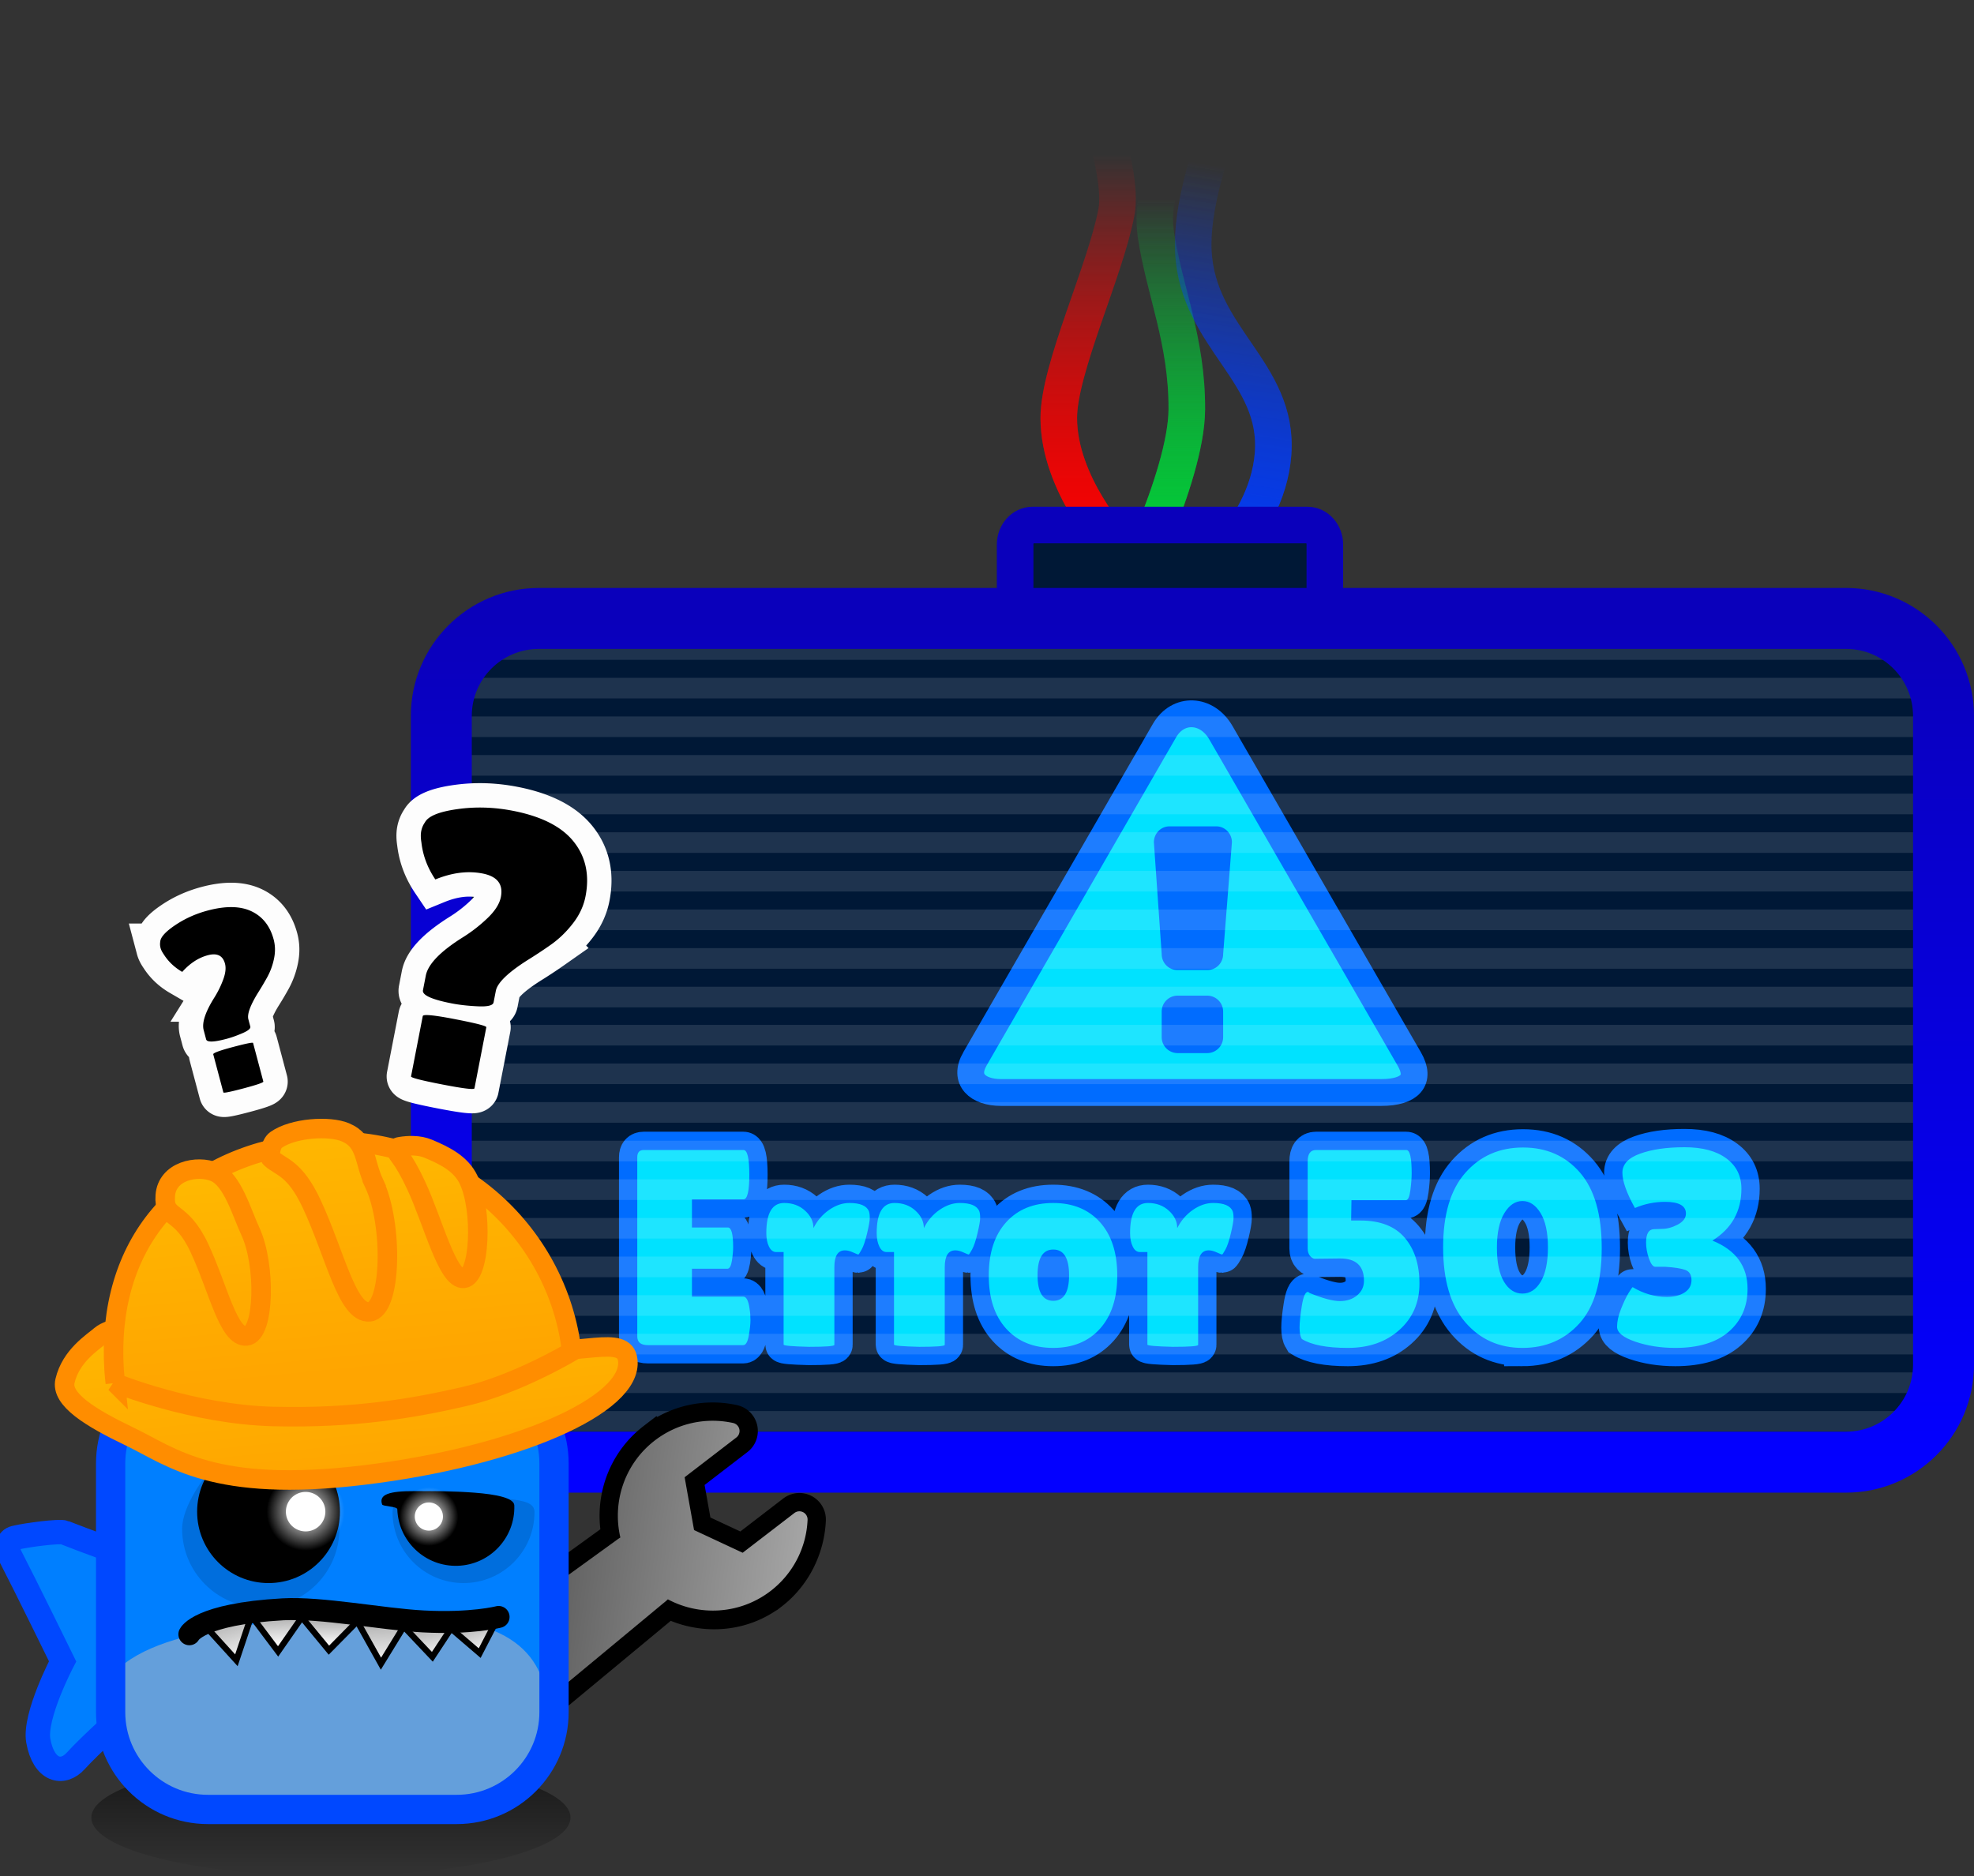 <svg xmlns="http://www.w3.org/2000/svg" width="404.734" height="384.679" viewBox="0 0 404.734 384.679"><rect x="0" y="0" width="404.734" height="384.679" fill="#333333" stroke="none"/><defs><linearGradient x1="273.525" y1="-3.509" x2="273.525" y2="86.491" gradientUnits="userSpaceOnUse" id="a"><stop offset="0" stop-color="#00d439" stop-opacity="0"/><stop offset="1" stop-color="#00d439"/></linearGradient><linearGradient x1="264.025" y1="-12.509" x2="264.025" y2="85.491" gradientUnits="userSpaceOnUse" id="b"><stop offset="0" stop-color="red" stop-opacity="0"/><stop offset="1" stop-color="red"/></linearGradient><linearGradient x1="301.867" y1="-8.21" x2="286.087" y2="93.575" gradientUnits="userSpaceOnUse" id="c"><stop offset="0" stop-color="#003bff" stop-opacity="0"/><stop offset="1" stop-color="#003bff"/></linearGradient><linearGradient x1="273.525" y1="-3.509" x2="273.525" y2="86.491" gradientUnits="userSpaceOnUse" id="d"><stop offset="0" stop-color="#00d439" stop-opacity="0"/><stop offset="1" stop-color="#00d439"/></linearGradient><linearGradient x1="264.025" y1="-12.509" x2="264.025" y2="85.491" gradientUnits="userSpaceOnUse" id="e"><stop offset="0" stop-color="red" stop-opacity="0"/><stop offset="1" stop-color="red"/></linearGradient><linearGradient x1="301.867" y1="-8.21" x2="286.087" y2="93.575" gradientUnits="userSpaceOnUse" id="f"><stop offset="0" stop-color="#003bff" stop-opacity="0"/><stop offset="1" stop-color="#003bff"/></linearGradient><linearGradient x1="283.425" y1="82.591" x2="283.425" y2="255.591" gradientUnits="userSpaceOnUse" id="g"><stop offset="0" stop-color="#0a00bb"/><stop offset="1" stop-color="#0300ff"/></linearGradient><linearGradient x1="106.792" y1="316.464" x2="106.792" y2="340.464" gradientUnits="userSpaceOnUse" id="h"><stop offset="0" stop-opacity=".565"/><stop offset="1" stop-opacity="0"/></linearGradient><linearGradient x1="129.866" y1="276.615" x2="202.152" y2="286.074" gradientUnits="userSpaceOnUse" id="i"><stop offset="0" stop-color="#414141"/><stop offset="1" stop-color="#a5a5a5"/></linearGradient><linearGradient x1="88.323" y1="297.173" x2="85.651" y2="288.162" gradientUnits="userSpaceOnUse" id="l"><stop offset="0" stop-color="#fff"/><stop offset="1" stop-color="#b4b4b4"/></linearGradient><linearGradient x1="95.94" y1="293.33" x2="95.649" y2="287.749" gradientUnits="userSpaceOnUse" id="m"><stop offset="0" stop-color="#fff"/><stop offset="1" stop-color="#b4b4b4"/></linearGradient><linearGradient x1="106.419" y1="293.209" x2="106.412" y2="288.262" gradientUnits="userSpaceOnUse" id="n"><stop offset="0" stop-color="#fff"/><stop offset="1" stop-color="#b4b4b4"/></linearGradient><linearGradient x1="117.72" y1="298.049" x2="117.15" y2="288.668" gradientUnits="userSpaceOnUse" id="o"><stop offset="0" stop-color="#fff"/><stop offset="1" stop-color="#b4b4b4"/></linearGradient><linearGradient x1="128.361" y1="296.158" x2="126.897" y2="289.46" gradientUnits="userSpaceOnUse" id="p"><stop offset="0" stop-color="#fff"/><stop offset="1" stop-color="#b4b4b4"/></linearGradient><linearGradient x1="138.13" y1="295.315" x2="135.976" y2="288.806" gradientUnits="userSpaceOnUse" id="q"><stop offset="0" stop-color="#fff"/><stop offset="1" stop-color="#b4b4b4"/></linearGradient><linearGradient x1="88.323" y1="297.173" x2="85.651" y2="288.162" gradientUnits="userSpaceOnUse" id="r"><stop offset="0" stop-color="#fff"/><stop offset="1" stop-color="#b4b4b4"/></linearGradient><linearGradient x1="95.94" y1="293.33" x2="95.649" y2="287.749" gradientUnits="userSpaceOnUse" id="s"><stop offset="0" stop-color="#fff"/><stop offset="1" stop-color="#b4b4b4"/></linearGradient><linearGradient x1="106.419" y1="293.209" x2="106.412" y2="288.262" gradientUnits="userSpaceOnUse" id="t"><stop offset="0" stop-color="#fff"/><stop offset="1" stop-color="#b4b4b4"/></linearGradient><linearGradient x1="117.72" y1="298.049" x2="117.15" y2="288.668" gradientUnits="userSpaceOnUse" id="u"><stop offset="0" stop-color="#fff"/><stop offset="1" stop-color="#b4b4b4"/></linearGradient><linearGradient x1="128.361" y1="296.158" x2="126.897" y2="289.46" gradientUnits="userSpaceOnUse" id="v"><stop offset="0" stop-color="#fff"/><stop offset="1" stop-color="#b4b4b4"/></linearGradient><linearGradient x1="138.13" y1="295.315" x2="135.976" y2="288.806" gradientUnits="userSpaceOnUse" id="w"><stop offset="0" stop-color="#fff"/><stop offset="1" stop-color="#b4b4b4"/></linearGradient><linearGradient x1="109.765" y1="223.236" x2="113.228" y2="258.309" gradientUnits="userSpaceOnUse" id="x"><stop offset="0" stop-color="#ffb800"/><stop offset="1" stop-color="orange"/></linearGradient><linearGradient x1="101.948" y1="190.125" x2="106.654" y2="237.792" gradientUnits="userSpaceOnUse" id="y"><stop offset="0" stop-color="#ffb900"/><stop offset="1" stop-color="orange"/></linearGradient><linearGradient x1="84.777" y1="197.378" x2="88.279" y2="232.855" gradientUnits="userSpaceOnUse" id="z"><stop offset="0" stop-color="#ffb800"/><stop offset="1" stop-color="orange"/></linearGradient><linearGradient x1="108.927" y1="185.127" x2="113.22" y2="228.613" gradientUnits="userSpaceOnUse" id="A"><stop offset="0" stop-color="#ffb800"/><stop offset="1" stop-color="orange"/></linearGradient><linearGradient x1="129.876" y1="189.704" x2="133.035" y2="221.698" gradientUnits="userSpaceOnUse" id="B"><stop offset="0" stop-color="#ffb800"/><stop offset="1" stop-color="orange"/></linearGradient><radialGradient cx="101.604" cy="265.741" r="8" gradientUnits="userSpaceOnUse" id="j"><stop offset="0" stop-color="#fff"/><stop offset="1" stop-color="#fff" stop-opacity="0"/></radialGradient><radialGradient cx="126.872" cy="266.741" r="6.022" gradientUnits="userSpaceOnUse" id="k"><stop offset="0" stop-color="#fff"/><stop offset="1" stop-color="#fff" stop-opacity="0"/></radialGradient></defs><path d="M13.163 314.229c3.731 1.463 12.25 4.588 20.348 7.532 9.462 3.44 8.472 15.073-1.126 23.579-7.176 6.359-14.196 12.752-16.817 15.679-2.7 3.014-6.618 2.094-7.717-4.1-.898-5.055 4.983-16.273 4.983-16.273s-7.65-15.63-10.614-21.347c-1.047-2.018-.645-3.621.83-3.975 2.631-.632 9.209-1.449 10.113-1.095z" fill="#007fff" stroke="#0048ff" stroke-width="5"/><path d="M283.275-17.76s-9.132 9.507-7.325 21.707c1.69 11.416 6.407 21.61 6.325 35.794-.08 14.183-13.5 40.25-13.5 40.25" fill="none" stroke="url(#a)" stroke-width="7.5" stroke-linecap="round" transform="translate(-38.941 44.214)"/><path d="M267.525 67.49s-11.5-12.378-11.5-26c0-10.17 9.59-30.248 11.823-42.219 1.691-9.069-6.823-29.78-6.823-29.78" fill="none" stroke="url(#b)" stroke-width="7.5" stroke-linecap="round" transform="translate(-38.941 44.214)"/><path d="M298.772-40.464S282.673-10.276 283.62 7.433c.945 17.71 17.574 24.626 16.346 41.367s-18.128 28.525-18.128 28.525" fill="none" stroke="url(#c)" stroke-width="7.5" stroke-linecap="round" transform="translate(-38.941 44.214)"/><path d="M283.275-17.76s-9.132 9.507-7.325 21.707c1.69 11.416 6.407 21.61 6.325 35.794-.08 14.183-13.5 40.25-13.5 40.25" fill="none" stroke="url(#d)" stroke-width="7.5" stroke-linecap="round" transform="translate(-38.941 44.214)"/><path d="M267.525 67.49s-11.5-12.378-11.5-26c0-10.17 9.59-30.248 11.823-42.219 1.691-9.069-6.823-29.78-6.823-29.78" fill="none" stroke="url(#e)" stroke-width="7.5" stroke-linecap="round" transform="translate(-38.941 44.214)"/><path d="M298.772-40.464S282.673-10.276 283.62 7.433c.945 17.71 17.574 24.626 16.346 41.367s-18.128 28.525-18.128 28.525" fill="none" stroke="url(#f)" stroke-width="7.5" stroke-linecap="round" transform="translate(-38.941 44.214)"/><path d="M211.712 139.904c-1.976 0-3.578-1.79-3.578-4v-24.25c0-2.208 1.602-4 3.578-4h56.345c1.976 0 3.577 1.792 3.577 4v24.25c0 2.21-1.601 4-3.577 4z" fill="#001836" stroke="#0a00bb" stroke-width="7.5"/><path d="M110.484 299.804c-11.045 0-20-8.953-20-20v-133c0-11.045 8.955-20 20-20h268c11.046 0 20 8.955 20 20v133c0 11.047-8.954 20-20 20z" fill="#001836"/><path d="m199.899 217.111 38.854-67.296c2.769-4.796 8.7-4.55 11.568.418l38.637 66.92c2.452 4.248.215 6.852-5.742 6.852h-78c-4.676 0-7.784-2.621-5.317-6.894z" fill="#00e2ff" stroke="#006cff" stroke-width="5.5"/><path d="M241.457 215.93a3.273 3.273 0 0 1-3.273-3.272v-5.237a3.273 3.273 0 0 1 3.273-3.273h6.055a3.273 3.273 0 0 1 3.272 3.273v5.237a3.273 3.273 0 0 1-3.272 3.272zm-.083-17.036c-1.761 0-3.19-1.465-3.19-3.273l-1.6-22.909c0-1.807 1.429-3.273 3.19-3.273h9.62c1.762 0 3.19 1.466 3.19 3.273l-1.8 22.91c0 1.807-1.428 3.272-3.19 3.272z" fill="#006cff"/><path d="M149.236 251.686q1.083 0 1.083 4.007 0 1.195-.257 2.824-.257 1.63-.938 1.63h-7.256v5.715h10.516q.971 0 1.306 2.512.178 1.094.178 2.322t-.346 3.17q-.345 1.942-1.138 1.942h-19.546q-2.177 0-2.177-1.774v-36.748q0-1.485 1.317-1.485h20.462q1.194 0 1.194 5.057t-1.194 5.057h-10.572v5.77zm21.836 24.067q0 .402-5.202.402-5.202-.123-5.202-.458V256.72h-1.54q-.916 0-1.462-1.116-.547-1.116-.547-2.769 0-6.173 3.661-6.173 2.567 0 4.286 1.574 1.72 1.563 1.72 3.573 1.194-2.345 3.226-3.74 2.03-1.407 4.141-1.407 3.315 0 4.007 1.708.168.459.168 1.351 0 .882-.547 3.17-.536 2.289-1.116 3.316-.57 1.026-.681 1.027t-1.06-.425q-.939-.435-1.686-.435-2.166 0-2.166 3.427zm22.633 0q0 .402-5.202.402-5.202-.123-5.202-.458V256.72h-1.54q-.915 0-1.463-1.116-.546-1.116-.547-2.769 0-6.173 3.662-6.173 2.567 0 4.286 1.574 1.72 1.563 1.72 3.573 1.193-2.345 3.225-3.74 2.032-1.407 4.142-1.407 3.315 0 4.007 1.708.168.459.168 1.351 0 .882-.547 3.17-.537 2.289-1.117 3.316-.57 1.026-.68 1.027-.113 0-1.061-.425-.938-.435-1.686-.435-2.165 0-2.165 3.427zm12.597-3.316q-3.572-3.94-3.572-10.917 0-6.976 3.572-10.917t9.634-3.94q6.06 0 9.6 3.94 3.538 3.94 3.538 10.917t-3.538 10.917-9.6 3.94-9.634-3.94zm9.656-16.23q-3.225 0-3.226 5.257 0 5.258 3.226 5.258 3.237 0 3.237-5.258 0-5.257-3.237-5.257zm29.7 19.546q0 .402-5.203.402-5.202-.123-5.202-.458V256.72h-1.54q-.916 0-1.462-1.116-.547-1.116-.547-2.769 0-6.173 3.661-6.173 2.567 0 4.287 1.574 1.719 1.563 1.719 3.573 1.194-2.345 3.226-3.74 2.031-1.407 4.141-1.407 3.315 0 4.007 1.708.168.459.168 1.351 0 .882-.547 3.17-.536 2.289-1.116 3.316-.57 1.026-.681 1.027t-1.06-.425q-.939-.435-1.686-.435-2.166 0-2.166 3.427zm42.686-39.952q1.094 0 1.094 4.744 0 1.485-.268 3.517-.255 2.031-.937 2.031h-11.14l-.068 4.164h1.887q6.117 0 9.12 3.55 3.003 3.538 3.003 9.376 0 5.827-4.12 9.511-4.108 3.684-10.57 3.684-6.465 0-9.433-1.83-.458-.737-.458-2.312t.458-4.454q.457-2.89 1.261-2.89.056 0 .346.234 4.053 1.652 6.196 1.652t3.538-1.172q1.407-1.173 1.407-3.003 0-4.566-4.912-4.566l-4.923.056q-.57.113-1.138-.48-.57-.603-.57-1.585v-17.883q0-2.344 1.708-2.344zm23.798 40.577q-7.166 0-11.71-5.258-4.543-5.258-4.543-15.371t4.566-15.282q4.576-5.18 11.81-5.18 7.233 0 11.687 5.147 4.454 5.145 4.454 15.494 0 10.336-4.543 15.393t-11.72 5.057zm.011-30.117q-2.199 0-3.717 2.489-1.518 2.478-1.518 7.055t1.451 7.01q1.463 2.422 3.773 2.422 2.322 0 3.773-2.455 1.462-2.468 1.462-7.033 0-4.576-1.518-7.033-1.507-2.455-3.706-2.455zm19.398 25.774q0-1.596.803-3.627.805-2.032 1.54-3.26.75-1.228.86-1.228 3.315 1.998 6.977 1.998 2.288 0 3.684-.915 1.395-.915 1.395-2.534 0-1.63-1.284-2.087-1.283-.459-4.085-.637h-2.054q-.692 0-1.295-1.685-.591-1.686-.592-3.282 0-2.69 1.597-2.746l1.663-.056q1.54 0 3.226-.882 1.685-.892 1.685-2.266 0-2.4-4.286-2.4-3.204 0-6.173 1.262-2.567-4.633-2.567-7.234t3.627-3.907q3.628-1.317 9.11-1.317 5.49 0 8.572 2.288 3.092 2.277 3.092 6.23 0 6.909-5.95 10.626 7.212 2.914 7.212 9.89 0 5.426-3.84 8.774-3.829 3.338-10.973 3.338-4.511 0-8.227-1.284t-3.717-3.058z" stroke="#006cff" stroke-width="7.5" stroke-linecap="square"/><path d="M149.236 251.686q1.083 0 1.083 4.007 0 1.195-.257 2.824-.257 1.63-.938 1.63h-7.256v5.715h10.516q.971 0 1.306 2.512.178 1.094.178 2.322t-.346 3.17q-.345 1.942-1.138 1.942h-19.546q-2.177 0-2.177-1.774v-36.748q0-1.485 1.317-1.485h20.462q1.194 0 1.194 5.057t-1.194 5.057h-10.572v5.77zm21.836 24.067q0 .402-5.202.402-5.202-.123-5.202-.458V256.72h-1.54q-.916 0-1.462-1.116-.547-1.116-.547-2.769 0-6.173 3.661-6.173 2.567 0 4.286 1.574 1.72 1.563 1.72 3.573 1.194-2.345 3.226-3.74 2.03-1.407 4.141-1.407 3.315 0 4.007 1.708.168.459.168 1.351 0 .882-.547 3.17-.536 2.289-1.116 3.316-.57 1.026-.681 1.027t-1.06-.425q-.939-.435-1.686-.435-2.166 0-2.166 3.427zm22.633 0q0 .402-5.202.402-5.202-.123-5.202-.458V256.72h-1.54q-.915 0-1.463-1.116-.547-1.116-.547-2.769 0-6.173 3.662-6.173 2.567 0 4.286 1.574 1.72 1.563 1.72 3.573 1.193-2.345 3.225-3.74 2.032-1.407 4.142-1.407 3.315 0 4.007 1.708.168.459.168 1.351 0 .882-.547 3.17-.537 2.289-1.117 3.316-.57 1.026-.68 1.027-.113 0-1.061-.425-.937-.435-1.686-.435-2.165 0-2.165 3.427zm12.597-3.316q-3.572-3.94-3.572-10.917t3.572-10.917 9.634-3.94q6.06 0 9.6 3.94 3.538 3.94 3.538 10.917 0 6.976-3.538 10.917-3.54 3.94-9.6 3.94-6.061 0-9.634-3.94m9.656-16.23q-3.225 0-3.226 5.257 0 5.258 3.226 5.258 3.237 0 3.237-5.258 0-5.257-3.237-5.257m29.7 19.546q0 .402-5.203.402-5.202-.123-5.202-.458V256.72h-1.54q-.916 0-1.462-1.116-.547-1.116-.547-2.769 0-6.173 3.661-6.173 2.567 0 4.287 1.574 1.719 1.563 1.719 3.573 1.194-2.345 3.226-3.74 2.032-1.407 4.141-1.407 3.315 0 4.007 1.708.168.459.168 1.351 0 .882-.547 3.17-.536 2.289-1.116 3.316-.57 1.026-.681 1.027t-1.06-.425q-.939-.435-1.686-.435-2.166 0-2.166 3.427zm42.686-39.952q1.094 0 1.094 4.744 0 1.485-.268 3.517-.255 2.031-.937 2.031h-11.14l-.068 4.164h1.887q6.117 0 9.12 3.55 3.003 3.538 3.003 9.376 0 5.827-4.12 9.511-4.108 3.684-10.57 3.684-6.465 0-9.433-1.83-.458-.737-.458-2.312t.458-4.454q.457-2.89 1.261-2.89.057 0 .346.234 4.053 1.652 6.196 1.652t3.538-1.172q1.407-1.173 1.407-3.003 0-4.566-4.912-4.566l-4.923.056q-.57.112-1.138-.48-.57-.603-.57-1.585v-17.883q0-2.344 1.708-2.344zm23.798 40.577q-7.166 0-11.71-5.258-4.543-5.258-4.543-15.371t4.566-15.282q4.576-5.18 11.81-5.18 7.233 0 11.687 5.147 4.454 5.145 4.454 15.494 0 10.336-4.543 15.393t-11.72 5.057zm.011-30.117q-2.199 0-3.717 2.489-1.518 2.478-1.518 7.055t1.451 7.01q1.463 2.422 3.773 2.422 2.322 0 3.773-2.455 1.462-2.468 1.462-7.033 0-4.576-1.518-7.033-1.507-2.455-3.706-2.455m19.398 25.774q0-1.596.803-3.627.805-2.032 1.54-3.26.75-1.228.86-1.228 3.315 1.998 6.977 1.998 2.288 0 3.684-.915 1.395-.915 1.395-2.534 0-1.63-1.284-2.087-1.283-.459-4.085-.637h-2.054q-.692 0-1.295-1.685-.592-1.686-.592-3.282 0-2.69 1.597-2.746l1.663-.056q1.54 0 3.226-.882 1.685-.892 1.685-2.266 0-2.4-4.286-2.4-3.204 0-6.173 1.262-2.568-4.633-2.568-7.234t3.628-3.907q3.628-1.317 9.11-1.317 5.49 0 8.572 2.288 3.093 2.277 3.092 6.23 0 6.909-5.95 10.626 7.212 2.914 7.212 9.89 0 5.426-3.84 8.774-3.829 3.338-10.973 3.338-4.511 0-8.227-1.284t-3.717-3.058z" fill="#00e2ff"/><path d="M93.984 214.369v-4.223h301v4.223zm0 7.917v-4.222h301v4.222zm0 7.918v-4.223h301v4.223zm0 7.918v-4.223h301v4.223zm0 7.918v-4.223h301v4.223zm0 7.917v-4.222h301v4.222zm0 7.918v-4.223h301v4.223zm0 7.918v-4.223h301v4.223zm0 7.918v-4.223h301v4.223zm0 7.917v-4.223h301v4.223zm0 7.918v-4.223h301v4.223zm0-158.26v-4.222h301v4.222zm0 7.918v-4.223h301v4.223zm0 7.918v-4.223h301v4.223zm0 7.918v-4.223h301v4.223zm0 7.917v-4.222h301v4.222zm0 7.918v-4.223h301v4.223zm0 7.918v-4.223h301v4.223zm0 7.918v-4.223h301v4.223zm0 7.917v-4.223h301v4.223zm0 7.918v-4.223h301v4.223z" fill-opacity=".118" fill="#fff"/><path d="M149.425 255.59c-11.045 0-20-8.953-20-20v-133c0-11.045 8.955-20 20-20h268c11.046 0 20 8.955 20 20v133c0 11.047-8.954 20-20 20z" fill="none" stroke="url(#g)" stroke-width="12.5" transform="translate(-38.941 44.214)"/><path d="M155.912 328.464c0 6.628-21.992 12-49.12 12s-49.12-5.372-49.12-12c0-6.627 21.992-12 49.12-12s49.12 5.373 49.12 12" fill="url(#h)" transform="translate(-38.941 44.214)"/><path d="M157.997 326.418c-6.255 4.806-14.521 5.01-21.063 1.513q-.406.387-.858.738l-33.411 27.718-.051.04c-4.163 3.2-10.116 2.467-13.317-1.697-3.2-4.164-2.415-10.155 1.748-13.355l.038-.028 35.172-25.444q.467-.354.939-.655c-1.692-7.218.828-15.097 7.078-19.9a19.43 19.43 0 0 1 16.041-3.575 1.683 1.683 0 0 1 .665 2.974l-10.606 8.152 1.932 10.827 9.966 4.653 10.606-8.15a1.681 1.681 0 0 1 2.703 1.406c-.254 5.76-3.02 11.275-7.582 14.783zm-58.944 20.55a3.503 3.503 0 0 0-5.553 4.267 3.502 3.502 0 0 0 5.553-4.267z" fill="none" stroke="#000" stroke-width="7.5"/><path d="M196.938 282.004c-6.255 4.806-14.521 5.21-21.063 1.713q-.406.387-.858.738l-33.411 27.718-.051.04c-4.163 3.2-10.116 2.467-13.317-1.697-3.2-4.164-2.415-10.155 1.748-13.355l.038-.028 35.172-25.444q.467-.354.939-.655c-1.692-7.218.828-15.097 7.078-19.9a19.43 19.43 0 0 1 16.041-3.575 1.683 1.683 0 0 1 .665 2.974l-10.606 8.152 1.932 10.827 9.966 4.653 10.606-8.15a1.681 1.681 0 0 1 2.703 1.406 19.43 19.43 0 0 1-7.582 14.583m-58.944 20.75a3.503 3.503 0 0 0-5.553 4.267 3.502 3.502 0 0 0 5.553-4.267" fill="url(#i)" transform="translate(-38.941 44.214)"/><path d="M42.639 371.012c-11.02 0-19.955-8.934-19.955-19.955V300.06c0-11.02 8.935-19.955 19.956-19.955h50.996c11.021 0 19.955 8.934 19.955 19.955v50.997c0 11.02-8.934 19.955-19.955 19.955z" fill="#007fff"/><path d="M96.225 369.12c-15.82 3.233-40.792 2.164-56.388-.105-3.753-.547-9.039-3.013-11.87-7.622-4.448-7.243-5.284-17.815-3.309-19.565 10.719-9.497 40.664-10.203 59.193-10.203 24.116 0 28.667 10.211 28.667 21.573 0 3.15-6.473 13.915-16.293 15.922" fill="#649fdb"/><path d="M37.342 313.473c0-4.553 4.458-10.95 7.492-13.883 2.9-2.803 4.28-2.242 8.633-2.242 8.905 0 16.125 7.219 16.125 16.125s-7.22 16.125-16.125 16.125-16.125-7.22-16.125-16.125" fill="#006edd"/><path d="M42.639 371.012c-11.02 0-19.955-8.934-19.955-19.955V300.06c0-11.02 8.935-19.955 19.956-19.955h50.996c11.021 0 19.955 8.934 19.955 19.955v50.997c0 11.02-8.934 19.955-19.955 19.955z" fill="none" stroke="#0048ff" stroke-width="6"/><path d="M80.484 310.044c0-5.352 11.902-4.997 20.527-3.223 4.329.89 8.58.536 8.58 3.223 0 8.037-6.516 14.553-14.553 14.553s-14.554-6.516-14.554-14.553" fill="#006edd"/><path d="M40.418 309.954c0-8.086 6.555-14.642 14.642-14.642s14.642 6.556 14.642 14.643-6.555 14.642-14.642 14.642-14.642-6.556-14.642-14.642m53.433 11.099c-6.624.218-12.17-4.974-12.39-11.598-.019-.586-2.965-.573-3.11-.975-.73-2.033 1.375-2.773 6.715-2.74 5.55.036 20.28-.154 20.382 2.923.219 6.624-4.973 12.17-11.597 12.39" data-paper-data="{&quot;index&quot;:null}"/><path d="M85.046 310.954a2.885 2.885 0 1 1 5.77 0 2.885 2.885 0 0 1-5.77 0m-26.428-1a4.045 4.045 0 1 1 8.09 0 4.045 4.045 0 0 1-8.09 0" fill="#fff"/><path d="M93.604 265.74a8 8 0 1 1 16 0 8 8 0 0 1-16 0" fill="url(#j)" transform="translate(-38.941 44.214)"/><path d="M120.85 266.74a6.022 6.022 0 1 1 12.045 0 6.022 6.022 0 0 1-12.045 0" fill="url(#k)" transform="translate(-38.941 44.214)"/><path d="m89.696 287.428-2.54 7.578-5.55-6.11z" fill="url(#l)" stroke="#000" stroke-width="2.5" transform="translate(-38.941 44.214)"/><path d="m99.694 287.938-3.754 5.392-4.336-5.77z" fill="url(#m)" stroke="#000" stroke-width="2.5" transform="translate(-38.941 44.214)"/><path d="m110.854 288.712-4.435 4.497-4.45-5.397z" fill="url(#n)" stroke="#000" stroke-width="2.5" transform="translate(-38.941 44.214)"/><path d="m121.257 288.866-4.184 6.81-4.03-7.206z" fill="url(#o)" stroke="#000" stroke-width="2.5" transform="translate(-38.941 44.214)"/><path d="m130.92 289.309-3.42 5.19-4.626-4.888z" fill="url(#p)" stroke="#000" stroke-width="2.5" transform="translate(-38.941 44.214)"/><path d="m139.96 288.238-2.86 5.517-5.11-4.38z" fill="url(#q)" stroke="#000" stroke-width="2.5" transform="translate(-38.941 44.214)"/><path d="m89.696 287.428-2.54 7.578-5.55-6.11z" fill="url(#r)" transform="translate(-38.941 44.214)"/><path d="m99.694 287.938-3.754 5.392-4.336-5.77z" fill="url(#s)" transform="translate(-38.941 44.214)"/><path d="m110.854 288.712-4.435 4.497-4.45-5.397z" fill="url(#t)" transform="translate(-38.941 44.214)"/><path d="m121.257 288.866-4.184 6.81-4.03-7.206z" fill="url(#u)" transform="translate(-38.941 44.214)"/><path d="m130.92 289.309-3.42 5.19-4.626-4.888z" fill="url(#v)" transform="translate(-38.941 44.214)"/><path d="m139.96 288.238-2.86 5.517-5.11-4.38z" fill="url(#w)" transform="translate(-38.941 44.214)"/><path d="M102.229 331.54s-5.512 1.447-15.448.92c-8.487-.45-20.833-2.93-28.786-2.484-17.263.968-19.17 5.119-19.17 5.119" fill="none" stroke="#000" stroke-width="4.5" stroke-linecap="round"/><path d="M167.653 234.66c1.124 9.25-23.076 19.801-54.053 23.564s-39.46-3.76-48.125-7.911c-7.915-3.793-14.094-7.572-13.208-11.365 1.211-5.184 5.659-7.907 7.277-9.314 7.982-6.943 75.04 1.887 84.732 2.891 13.802 1.43 22.717-3.3 23.377 2.134z" fill="url(#x)" stroke="#ff8d00" stroke-width="4" transform="translate(-38.941 44.214)"/><path d="M62.585 239.366s-.193-1.806-.249-2.701c-1.6-25.65 13.332-43.343 39.29-46.496 25.794-3.133 49.338 14.38 54.062 39.56.196 1.045.49 3.174.49 3.174s-11.185 6.713-21.894 9.199c-10.71 2.485-22.81 4.531-39.318 4.123-16.508-.41-32.381-6.86-32.381-6.86z" fill="url(#y)" stroke="#ff8d00" stroke-width="4" transform="translate(-38.941 44.214)"/><path d="M90.276 208.272c3.19 6.83 2.922 21.077-.796 21.444s-5.797-9.774-9.658-18.038-7.35-5.726-6.995-10.747c.354-5.02 6.495-6.36 10.144-4.825s5.532 8.372 7.305 12.166z" fill="url(#z)" stroke="#ff8d00" stroke-width="4" transform="translate(-38.941 44.214)"/><path d="M115.668 198.48c3.91 8.372 3.581 25.834-.976 26.284s-7.106-11.98-11.838-22.109c-3.525-7.545-6.377-7.492-8.44-9.418-.186-.174-.145-2.815 1.121-3.712 3.505-2.484 10.917-2.957 14.203-1.575 4.473 1.882 3.757 5.879 5.93 10.53z" fill="url(#A)" stroke="#ff8d00" stroke-width="4" transform="translate(-38.941 44.214)"/><path d="M135.05 197.756c2.878 6.16 2.326 19.816-1.027 20.147s-6.284-11.629-9.766-19.081c-1.365-2.921-2.446-4.704-3.256-5.793-1.258-1.688-1.085-1.957.063-2.14 1.55-.246 3.775-.366 5.666.43 3.29 1.384 6.721 3.015 8.32 6.437z" fill="url(#B)" stroke="#ff8d00" stroke-width="4" transform="translate(-38.941 44.214)"/><path d="M92.659 205.747q-6.228-1.21-5.937-2.71l.58-2.99q.69-3.547 7.673-7.907a31 31 0 0 0 4.949-3.857q2.361-2.245 2.774-4.369.765-3.932-3.764-4.811-4.527-.88-9.675 1.222-2.408-3.57-2.855-7.588-.226-1.35-.036-2.331.193-.99.755-1.779 1.023-1.927 6.613-2.715 5.592-.8 11.418.333 8.815 1.712 12.492 6.358 3.678 4.635 2.408 11.172-.58 2.99-2.6 5.58-2.01 2.592-4.52 4.36a99 99 0 0 1-4.92 3.243q-5.879 3.766-6.353 6.208l-.46 2.365q-.183.942-3.189.807-2.997-.134-5.352-.591zm4.62 17.407q-.093.47-6.59-.791-6.49-1.26-6.413-1.655l2.402-12.363q.123-.635 6.612.627 6.499 1.262 6.422 1.657z" stroke="#fdfdfd" stroke-width="10" stroke-linecap="square"/><path d="M92.659 205.747q-6.228-1.21-5.937-2.71l.58-2.99q.69-3.547 7.673-7.907a31 31 0 0 0 4.949-3.857q2.361-2.245 2.774-4.369.765-3.932-3.764-4.811-4.527-.88-9.675 1.222-2.408-3.57-2.855-7.588-.226-1.35-.036-2.331.193-.99.755-1.779 1.023-1.927 6.613-2.715 5.592-.8 11.418.333 8.815 1.712 12.492 6.358 3.678 4.635 2.408 11.172-.58 2.99-2.6 5.58-2.01 2.592-4.52 4.36a99 99 0 0 1-4.92 3.243q-5.879 3.766-6.353 6.208l-.46 2.365q-.183.942-3.189.807-2.997-.134-5.352-.591m4.62 17.407q-.093.47-6.59-.791-6.49-1.26-6.413-1.655l2.402-12.363q.123-.635 6.612.627 6.499 1.262 6.422 1.657z"/><path d="M46.449 213.007q-3.936 1.046-4.188.099l-.502-1.89q-.597-2.241 2.215-6.714a19.8 19.8 0 0 0 1.777-3.614q.735-1.958.378-3.3-.66-2.485-3.521-1.724-2.862.76-5.245 3.416-2.391-1.388-3.774-3.582-.51-.717-.674-1.336a2.9 2.9 0 0 1-.063-1.239q.052-1.398 3.058-3.42 3.006-2.028 6.687-3.007 5.57-1.48 8.995.172 3.423 1.647 4.52 5.777.503 1.89.062 3.95a13.5 13.5 0 0 1-1.388 3.784 64 64 0 0 1-1.932 3.252q-2.34 3.822-1.93 5.365l.397 1.494q.158.595-1.616 1.36-1.767.762-3.256 1.157zm7.544 8.759q.078.297-4.028 1.389-4.1 1.09-4.166.84l-2.076-7.811q-.106-.4 3.993-1.49 4.107-1.093 4.173-.843z" stroke="#fdfdfd" stroke-width="10" stroke-linecap="square"/><path d="M46.449 213.007q-3.936 1.046-4.188.099l-.502-1.89q-.597-2.241 2.215-6.714a19.8 19.8 0 0 0 1.777-3.614q.735-1.958.378-3.3-.66-2.485-3.521-1.724-2.862.76-5.245 3.416-2.391-1.388-3.774-3.582-.51-.717-.674-1.336a2.9 2.9 0 0 1-.063-1.239q.052-1.398 3.058-3.42 3.006-2.028 6.687-3.007 5.57-1.48 8.995.172 3.423 1.647 4.52 5.777.503 1.89.062 3.95a13.5 13.5 0 0 1-1.388 3.784 64 64 0 0 1-1.932 3.252q-2.34 3.822-1.93 5.365l.397 1.494q.158.595-1.616 1.36-1.767.762-3.256 1.157m7.544 8.759q.078.297-4.028 1.389-4.1 1.09-4.166.84l-2.076-7.811q-.106-.4 3.993-1.49 4.107-1.093 4.173-.843z"/></svg>
